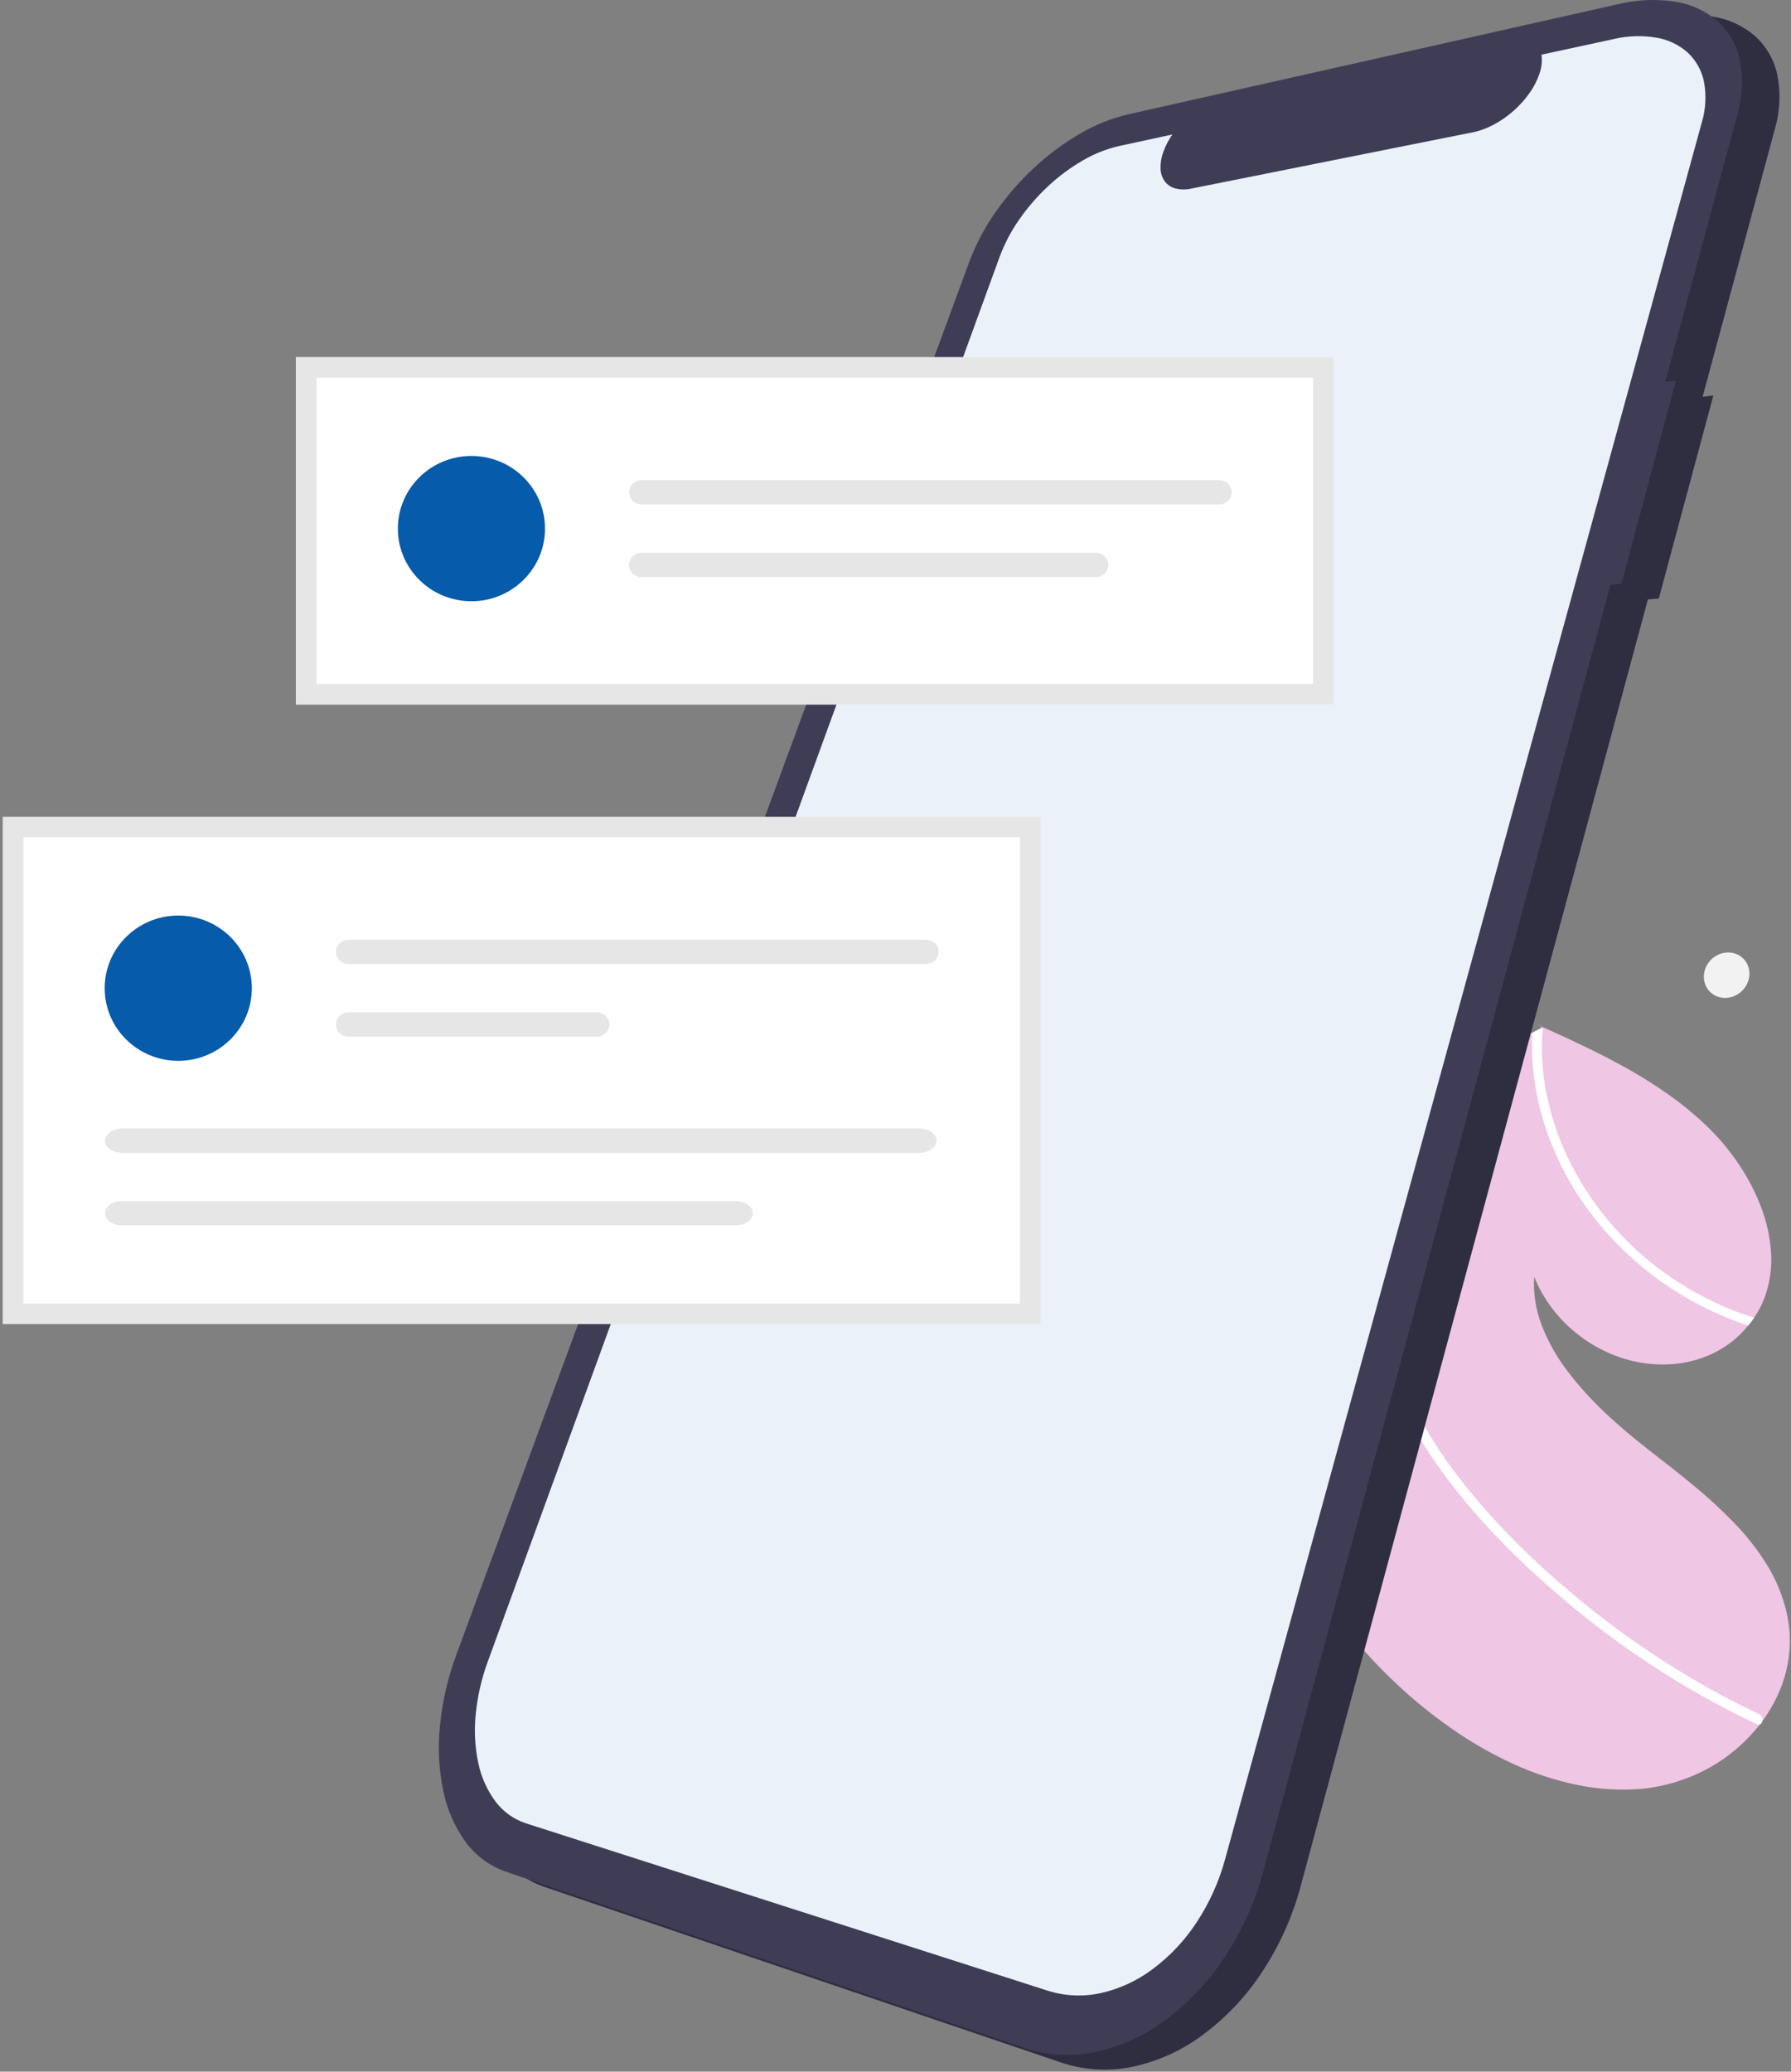 <svg width="83" height="96" viewBox="0 0 83 96" fill="none" xmlns="http://www.w3.org/2000/svg">
<rect x="0" y="0" width="83" height="96" fill="#808080" stroke="none"/>
<g id="vectors" clip-path="url(#clip0_2047_14449)">
<path id="Path 3" d="M62.344 75.448C62.309 75.405 62.274 75.361 62.239 75.317C62.205 75.273 62.171 75.228 62.136 75.184C62.102 75.14 62.068 75.096 62.034 75.051C62.001 75.007 61.967 74.962 61.933 74.917C61.877 73.628 61.876 72.35 61.931 71.083C61.984 69.825 62.092 68.583 62.254 67.356C62.415 66.137 62.627 64.938 62.892 63.757C63.154 62.586 63.466 61.436 63.83 60.309C63.871 60.179 63.913 60.05 63.956 59.921C63.999 59.792 64.042 59.664 64.087 59.536C64.131 59.408 64.176 59.281 64.222 59.154C64.268 59.028 64.314 58.901 64.361 58.776C64.711 57.834 65.096 56.916 65.516 56.021C65.933 55.132 66.383 54.267 66.867 53.428C67.347 52.594 67.859 51.785 68.403 51.003C68.943 50.226 69.513 49.477 70.113 48.754L70.207 48.641L70.302 48.528L70.397 48.416L70.493 48.304L70.562 48.224L70.631 48.145C70.654 48.118 70.678 48.092 70.701 48.066C70.725 48.039 70.749 48.013 70.773 47.988L70.83 47.957L70.886 47.926L70.943 47.896L70.999 47.865L71.002 47.864L71.006 47.863L71.01 47.861L71.013 47.86L71.036 47.847L71.058 47.835L71.08 47.823L71.102 47.81L71.2 47.758L71.297 47.707L71.395 47.657L71.492 47.605L71.418 47.569L71.232 47.477L71.233 47.477C71.249 47.483 71.265 47.49 71.281 47.498C71.296 47.505 71.312 47.513 71.328 47.52C71.344 47.527 71.36 47.534 71.375 47.541C71.391 47.549 71.406 47.556 71.422 47.564L71.44 47.571L71.458 47.579L71.477 47.587C71.483 47.589 71.489 47.592 71.494 47.596C71.499 47.598 71.505 47.6 71.51 47.602L71.526 47.609L71.542 47.616L71.558 47.622C72.234 47.928 72.912 48.239 73.582 48.565C74.251 48.89 74.909 49.23 75.55 49.595C76.19 49.958 76.809 50.353 77.406 50.78C78.002 51.204 78.566 51.671 79.093 52.176C79.65 52.712 80.147 53.306 80.578 53.945C81.004 54.574 81.354 55.249 81.622 55.958C81.879 56.632 82.033 57.341 82.077 58.06C82.12 58.752 82.021 59.446 81.787 60.099C81.755 60.184 81.721 60.269 81.685 60.351C81.648 60.434 81.609 60.516 81.568 60.596C81.526 60.677 81.482 60.755 81.436 60.833C81.389 60.91 81.341 60.987 81.29 61.061C81.269 61.092 81.247 61.123 81.225 61.154C81.203 61.184 81.18 61.215 81.157 61.245C81.135 61.275 81.112 61.305 81.088 61.334C81.065 61.364 81.041 61.394 81.017 61.423C80.575 61.973 80.012 62.416 79.371 62.721C78.727 63.025 78.027 63.197 77.313 63.225C76.564 63.256 75.814 63.149 75.105 62.909C74.343 62.652 73.636 62.26 73.017 61.752C72.803 61.578 72.6 61.391 72.41 61.191C72.222 60.994 72.046 60.785 71.883 60.566C71.722 60.349 71.575 60.122 71.443 59.887C71.312 59.653 71.197 59.411 71.098 59.163C71.051 59.934 71.172 60.707 71.453 61.428C71.75 62.187 72.153 62.9 72.651 63.547C73.177 64.237 73.76 64.882 74.395 65.475C75.034 66.08 75.714 66.647 76.384 67.17C77.055 67.692 77.749 68.226 78.422 68.784C79.093 69.332 79.733 69.917 80.337 70.537C80.922 71.136 81.44 71.796 81.882 72.505C82.315 73.205 82.629 73.971 82.809 74.772C83.003 75.645 82.993 76.55 82.781 77.418C82.678 77.84 82.531 78.251 82.342 78.644C82.152 79.04 81.925 79.417 81.663 79.771L81.638 79.803L81.614 79.835L81.588 79.867L81.563 79.899C80.923 80.725 80.12 81.413 79.203 81.923C78.741 82.179 78.254 82.389 77.749 82.549C77.233 82.713 76.701 82.826 76.162 82.886C75.137 82.98 74.103 82.921 73.095 82.713C72.057 82.498 71.048 82.165 70.088 81.72C69.096 81.261 68.147 80.716 67.254 80.089C66.353 79.46 65.499 78.766 64.701 78.013C64.489 77.813 64.281 77.61 64.076 77.403C63.872 77.196 63.671 76.986 63.474 76.772C63.277 76.558 63.085 76.341 62.897 76.12C62.709 75.9 62.524 75.676 62.344 75.448Z" fill="#EFC6E3"/>
<path id="Path 4" d="M78.831 60.509C78.197 60.185 77.588 59.816 77.007 59.405C75.848 58.584 74.813 57.606 73.932 56.499C73.495 55.949 73.099 55.369 72.748 54.763C72.454 54.251 72.194 53.721 71.968 53.176C71.748 52.645 71.563 52.1 71.413 51.546C71.268 51.004 71.159 50.453 71.089 49.896C71.019 49.352 70.989 48.803 70.998 48.253C70.999 48.222 70.999 48.192 71 48.161C71.001 48.13 71.001 48.1 71.002 48.069C71.003 48.038 71.004 48.007 71.006 47.977L71.01 47.886C70.984 47.907 70.957 47.927 70.931 47.949L70.851 48.012L70.772 48.076L70.694 48.141L70.643 48.182L70.593 48.224L70.542 48.266L70.492 48.308L70.561 48.228L70.632 48.145C70.655 48.119 70.678 48.092 70.702 48.066C70.725 48.04 70.749 48.014 70.773 47.988L70.83 47.957L70.887 47.927L70.942 47.897L70.998 47.866L71.002 47.865L71.005 47.863L71.009 47.862L71.012 47.86L71.035 47.848L71.058 47.836L71.079 47.824L71.101 47.811L71.199 47.759L71.297 47.708L71.394 47.657L71.492 47.606L71.415 47.569L71.23 47.477L71.231 47.477C71.247 47.483 71.263 47.49 71.279 47.498C71.294 47.505 71.31 47.513 71.326 47.52C71.342 47.527 71.358 47.534 71.373 47.541C71.388 47.549 71.404 47.556 71.42 47.564L71.438 47.571L71.456 47.579L71.475 47.587C71.481 47.589 71.487 47.592 71.492 47.595L71.49 47.624L71.488 47.652L71.487 47.679L71.485 47.706C71.417 48.631 71.466 49.561 71.63 50.474C71.8 51.414 72.079 52.331 72.46 53.209C72.855 54.116 73.348 54.979 73.931 55.782C74.534 56.612 75.224 57.377 75.99 58.063C76.762 58.745 77.603 59.344 78.501 59.852C78.945 60.103 79.401 60.331 79.869 60.534C80.333 60.735 80.807 60.911 81.291 61.061C81.269 61.092 81.248 61.123 81.225 61.154C81.203 61.184 81.181 61.214 81.158 61.245C81.135 61.275 81.112 61.304 81.089 61.334C81.066 61.364 81.042 61.394 81.018 61.423C80.832 61.362 80.646 61.297 80.462 61.228C80.278 61.16 80.094 61.087 79.912 61.011C79.729 60.935 79.548 60.855 79.368 60.771C79.188 60.687 79.009 60.6 78.831 60.509Z" fill="white"/>
<path id="Path 5" d="M66.293 67.424C66.085 67.118 65.889 66.807 65.705 66.49C65.521 66.172 65.349 65.851 65.189 65.525C65.028 65.198 64.881 64.868 64.745 64.534C64.609 64.2 64.487 63.862 64.376 63.522C64.32 63.342 64.268 63.16 64.221 62.979C64.173 62.797 64.13 62.615 64.092 62.433C64.053 62.25 64.019 62.068 63.989 61.885C63.959 61.701 63.934 61.518 63.913 61.336C63.903 61.25 63.894 61.165 63.885 61.08C63.877 60.994 63.87 60.909 63.863 60.823C63.857 60.738 63.851 60.652 63.847 60.567C63.842 60.482 63.839 60.397 63.836 60.312C63.877 60.182 63.919 60.052 63.962 59.923C64.005 59.794 64.049 59.666 64.093 59.538C64.137 59.41 64.182 59.283 64.228 59.156C64.274 59.029 64.32 58.903 64.368 58.777C64.357 58.883 64.349 58.988 64.341 59.094C64.334 59.2 64.328 59.306 64.324 59.413C64.32 59.52 64.317 59.626 64.315 59.733C64.314 59.84 64.314 59.948 64.316 60.055C64.316 60.114 64.316 60.172 64.318 60.231C64.319 60.289 64.32 60.348 64.322 60.407C64.324 60.465 64.327 60.524 64.33 60.582C64.333 60.641 64.337 60.7 64.341 60.758C64.386 61.416 64.491 62.068 64.653 62.707C64.817 63.354 65.031 63.987 65.293 64.602C65.56 65.228 65.869 65.837 66.216 66.424C66.569 67.021 66.955 67.599 67.372 68.154C67.821 68.754 68.296 69.337 68.796 69.905C69.296 70.473 69.816 71.026 70.354 71.563C70.893 72.099 71.447 72.619 72.018 73.122C72.588 73.625 73.168 74.111 73.757 74.579C74.361 75.06 74.977 75.523 75.605 75.967C76.233 76.412 76.871 76.837 77.52 77.242C78.168 77.647 78.826 78.033 79.494 78.399C80.161 78.765 80.837 79.109 81.519 79.433C81.551 79.449 81.579 79.469 81.603 79.494C81.626 79.519 81.645 79.547 81.659 79.578C81.672 79.609 81.68 79.641 81.682 79.675C81.684 79.708 81.68 79.742 81.669 79.774C81.666 79.787 81.661 79.801 81.655 79.814C81.649 79.826 81.641 79.838 81.633 79.849C81.624 79.859 81.615 79.87 81.605 79.879C81.594 79.887 81.582 79.895 81.57 79.901C81.558 79.907 81.544 79.911 81.53 79.914C81.516 79.916 81.502 79.917 81.488 79.916C81.474 79.915 81.46 79.912 81.446 79.908C81.432 79.904 81.418 79.898 81.405 79.891C81.32 79.851 81.236 79.811 81.152 79.77C81.068 79.73 80.984 79.69 80.9 79.649C80.816 79.608 80.732 79.567 80.648 79.525C80.564 79.484 80.481 79.442 80.397 79.399C79.701 79.046 79.014 78.672 78.337 78.277C77.659 77.882 76.992 77.466 76.335 77.029C75.678 76.593 75.033 76.137 74.4 75.661C73.767 75.186 73.148 74.691 72.541 74.178C71.956 73.683 71.377 73.172 70.813 72.644C70.249 72.116 69.698 71.57 69.168 71.008C68.639 70.445 68.13 69.865 67.648 69.268C67.166 68.67 66.713 68.056 66.293 67.424Z" fill="white"/>
<path id="Path 1" d="M79.402 18.325L78.903 18.389L82.246 6.003C82.492 5.176 82.532 4.303 82.363 3.457C82.216 2.766 81.852 2.138 81.323 1.663C80.769 1.188 80.091 0.877 79.365 0.766C78.482 0.631 77.58 0.671 76.713 0.883L53.996 5.991C53.203 6.181 52.444 6.489 51.745 6.905C50.985 7.351 50.279 7.88 49.638 8.482C48.98 9.096 48.388 9.776 47.874 10.513C47.372 11.226 46.963 11.998 46.656 12.811L22.887 77.354C22.492 78.415 22.235 79.522 22.123 80.647C22.019 81.646 22.069 82.655 22.269 83.639C22.436 84.495 22.786 85.305 23.295 86.017C23.762 86.665 24.419 87.154 25.177 87.419L49.179 95.577C50.246 95.935 51.39 96.002 52.492 95.772C53.67 95.518 54.778 95.015 55.738 94.296C56.817 93.496 57.745 92.514 58.479 91.396C59.292 90.168 59.899 88.819 60.278 87.4L76.369 27.776L76.874 27.736L79.402 18.325Z" fill="#2F2E41"/>
<path id="Path 1_2" d="M77.668 17.637L77.169 17.701L80.512 5.316C80.758 4.489 80.798 3.615 80.628 2.769C80.481 2.078 80.118 1.451 79.589 0.975C79.035 0.5 78.356 0.189 77.631 0.078C76.748 -0.057 75.846 -0.017 74.978 0.196L52.261 5.303C51.469 5.493 50.71 5.801 50.011 6.217C49.251 6.663 48.544 7.192 47.904 7.794C47.245 8.408 46.654 9.089 46.14 9.825C45.638 10.538 45.229 11.31 44.922 12.124L21.153 76.666C20.758 77.728 20.501 78.834 20.389 79.96C20.285 80.959 20.334 81.967 20.535 82.952C20.702 83.807 21.052 84.618 21.561 85.33C22.027 85.977 22.684 86.467 23.443 86.732L47.445 94.889C48.511 95.248 49.656 95.315 50.758 95.084C51.935 94.831 53.043 94.327 54.004 93.608C55.083 92.808 56.01 91.827 56.744 90.709C57.557 89.481 58.165 88.132 58.543 86.713L74.635 27.089L75.14 27.049L77.668 17.637Z" fill="#3F3D56"/>
<path id="Path 2" d="M74.778 1.811L71.439 2.533C71.475 2.818 71.446 3.108 71.354 3.381C71.25 3.7 71.099 4.002 70.906 4.278C70.472 4.904 69.893 5.419 69.216 5.78C69.135 5.822 69.055 5.861 68.974 5.897C68.894 5.933 68.813 5.966 68.733 5.996C68.653 6.025 68.573 6.051 68.494 6.073C68.415 6.096 68.337 6.115 68.26 6.13L55.203 8.74C54.961 8.796 54.709 8.793 54.468 8.732C54.274 8.681 54.103 8.567 53.982 8.409C53.86 8.239 53.791 8.037 53.784 7.829C53.774 7.564 53.816 7.299 53.909 7.049C53.932 6.982 53.958 6.914 53.988 6.846C54.018 6.778 54.05 6.71 54.085 6.641C54.12 6.573 54.157 6.505 54.199 6.437C54.24 6.369 54.283 6.301 54.329 6.233L51.857 6.768C51.261 6.906 50.691 7.134 50.166 7.443C49.592 7.777 49.059 8.174 48.576 8.626C48.078 9.089 47.632 9.602 47.244 10.158C46.866 10.694 46.559 11.277 46.33 11.89L22.606 76.994C22.311 77.794 22.122 78.628 22.042 79.476C21.969 80.224 22.012 80.979 22.17 81.715C22.302 82.35 22.571 82.95 22.958 83.474C23.313 83.95 23.809 84.305 24.376 84.492L48.555 92.247C49.352 92.499 50.204 92.537 51.022 92.356C51.892 92.159 52.71 91.781 53.419 91.245C54.213 90.652 54.897 89.927 55.439 89.103C56.04 88.197 56.49 87.203 56.774 86.158L78.866 5.675C79.051 5.061 79.085 4.412 78.966 3.782C78.862 3.265 78.597 2.794 78.209 2.433C77.802 2.072 77.3 1.833 76.761 1.744C76.102 1.634 75.427 1.657 74.778 1.811Z" fill="#EAF1F8"/>
<path id="Vector" d="M61.809 32.646H13.711V16.555H61.809V32.646Z" fill="white"/>
<path id="Vector_2" d="M47.748 38.324H0.609V60.883H47.748V38.324Z" fill="white"/>
<path id="Vector_3" d="M8.261 49.158C10.144 49.158 11.671 47.651 11.671 45.792C11.671 43.933 10.144 42.426 8.261 42.426C6.378 42.426 4.852 43.933 4.852 45.792C4.852 47.651 6.378 49.158 8.261 49.158Z" fill="#065BAA"/>
<path id="Vector_4" d="M16.139 43.547C15.988 43.547 15.843 43.606 15.737 43.711C15.63 43.816 15.57 43.959 15.57 44.108C15.57 44.257 15.63 44.399 15.737 44.505C15.843 44.61 15.988 44.669 16.139 44.669H42.929C43.08 44.669 43.224 44.609 43.33 44.504C43.437 44.399 43.496 44.257 43.496 44.108C43.496 43.959 43.437 43.817 43.33 43.712C43.224 43.606 43.08 43.547 42.929 43.547H16.139Z" fill="#E6E6E6"/>
<path id="Vector_5" d="M16.14 46.914C16.066 46.914 15.992 46.928 15.923 46.956C15.854 46.984 15.791 47.025 15.738 47.077C15.685 47.129 15.643 47.191 15.614 47.259C15.585 47.327 15.57 47.4 15.57 47.474C15.57 47.548 15.585 47.621 15.613 47.689C15.642 47.757 15.683 47.819 15.736 47.871C15.789 47.923 15.851 47.965 15.921 47.993C15.989 48.022 16.063 48.036 16.138 48.036H27.669C27.743 48.036 27.817 48.022 27.886 47.993C27.955 47.965 28.018 47.924 28.07 47.872C28.123 47.82 28.165 47.758 28.194 47.69C28.222 47.622 28.237 47.549 28.237 47.475C28.237 47.401 28.222 47.328 28.194 47.26C28.165 47.192 28.123 47.13 28.07 47.078C28.018 47.026 27.955 46.985 27.886 46.957C27.817 46.929 27.743 46.914 27.669 46.914H16.14Z" fill="#E6E6E6"/>
<path id="Vector_6" d="M5.651 52.297C5.219 52.297 4.867 52.549 4.867 52.858C4.867 53.167 5.219 53.419 5.651 53.419H42.614C43.047 53.419 43.398 53.167 43.398 52.858C43.398 52.549 43.047 52.297 42.614 52.297H5.651Z" fill="#E6E6E6"/>
<path id="Vector_7" d="M5.651 55.66C5.219 55.66 4.867 55.912 4.867 56.221C4.867 56.531 5.219 56.782 5.651 56.782H34.106C34.538 56.782 34.89 56.531 34.89 56.221C34.89 55.912 34.538 55.66 34.106 55.66H5.651Z" fill="#E6E6E6"/>
<path id="Vector_8" d="M48.223 61.357H0.125V37.852H48.223V61.357ZM1.084 60.411H47.264V38.798H1.084V60.411Z" fill="#E6E6E6"/>
<path id="Vector_9" d="M21.847 27.861C23.73 27.861 25.257 26.354 25.257 24.495C25.257 22.636 23.73 21.129 21.847 21.129C19.964 21.129 18.438 22.636 18.438 24.495C18.438 26.354 19.964 27.861 21.847 27.861Z" fill="#065BAA"/>
<path id="Vector_10" d="M29.724 22.25C29.574 22.25 29.429 22.309 29.323 22.414C29.216 22.52 29.156 22.662 29.156 22.811C29.156 22.96 29.216 23.103 29.323 23.208C29.429 23.313 29.574 23.372 29.724 23.372H56.515C56.666 23.372 56.81 23.312 56.916 23.207C57.023 23.102 57.082 22.96 57.082 22.811C57.082 22.663 57.023 22.52 56.916 22.415C56.81 22.31 56.666 22.25 56.515 22.25H29.724Z" fill="#E6E6E6"/>
<path id="Vector_11" d="M29.719 25.617C29.644 25.617 29.57 25.631 29.501 25.659C29.432 25.687 29.369 25.728 29.316 25.78C29.263 25.832 29.221 25.894 29.192 25.962C29.163 26.03 29.149 26.103 29.148 26.177C29.148 26.251 29.163 26.324 29.191 26.392C29.22 26.46 29.262 26.522 29.314 26.574C29.367 26.627 29.43 26.668 29.499 26.696C29.568 26.725 29.642 26.739 29.716 26.739H50.797C50.948 26.739 51.092 26.68 51.199 26.575C51.305 26.47 51.365 26.327 51.365 26.178C51.365 26.029 51.305 25.887 51.199 25.782C51.092 25.676 50.948 25.617 50.797 25.617H29.719Z" fill="#E6E6E6"/>
<path id="Vector_12" d="M61.809 32.646H13.711V16.555H61.809V32.646ZM14.67 31.699H60.85V17.501H14.67V31.699Z" fill="#E6E6E6"/>
<path id="Ellipse 1" d="M80.055 44.138C80.194 44.132 80.333 44.156 80.463 44.206C80.586 44.255 80.698 44.328 80.79 44.421C80.884 44.515 80.957 44.627 81.005 44.749C81.055 44.88 81.078 45.019 81.073 45.158C81.067 45.301 81.033 45.441 80.973 45.571C80.915 45.699 80.834 45.815 80.733 45.914C80.633 46.013 80.516 46.092 80.388 46.149C80.257 46.207 80.116 46.239 79.973 46.243C79.833 46.247 79.695 46.222 79.565 46.171C79.443 46.121 79.332 46.047 79.24 45.954C79.147 45.86 79.075 45.748 79.028 45.626C78.978 45.496 78.956 45.358 78.962 45.219C78.968 45.077 79.001 44.937 79.061 44.808C79.119 44.681 79.2 44.566 79.299 44.468C79.398 44.37 79.514 44.29 79.642 44.232C79.772 44.174 79.912 44.142 80.055 44.138Z" fill="#F2F2F2"/>
</g>
<defs>
<clipPath id="clip0_2047_14449">
<rect width="83" height="96" fill="white"/>
</clipPath>
</defs>
</svg>
